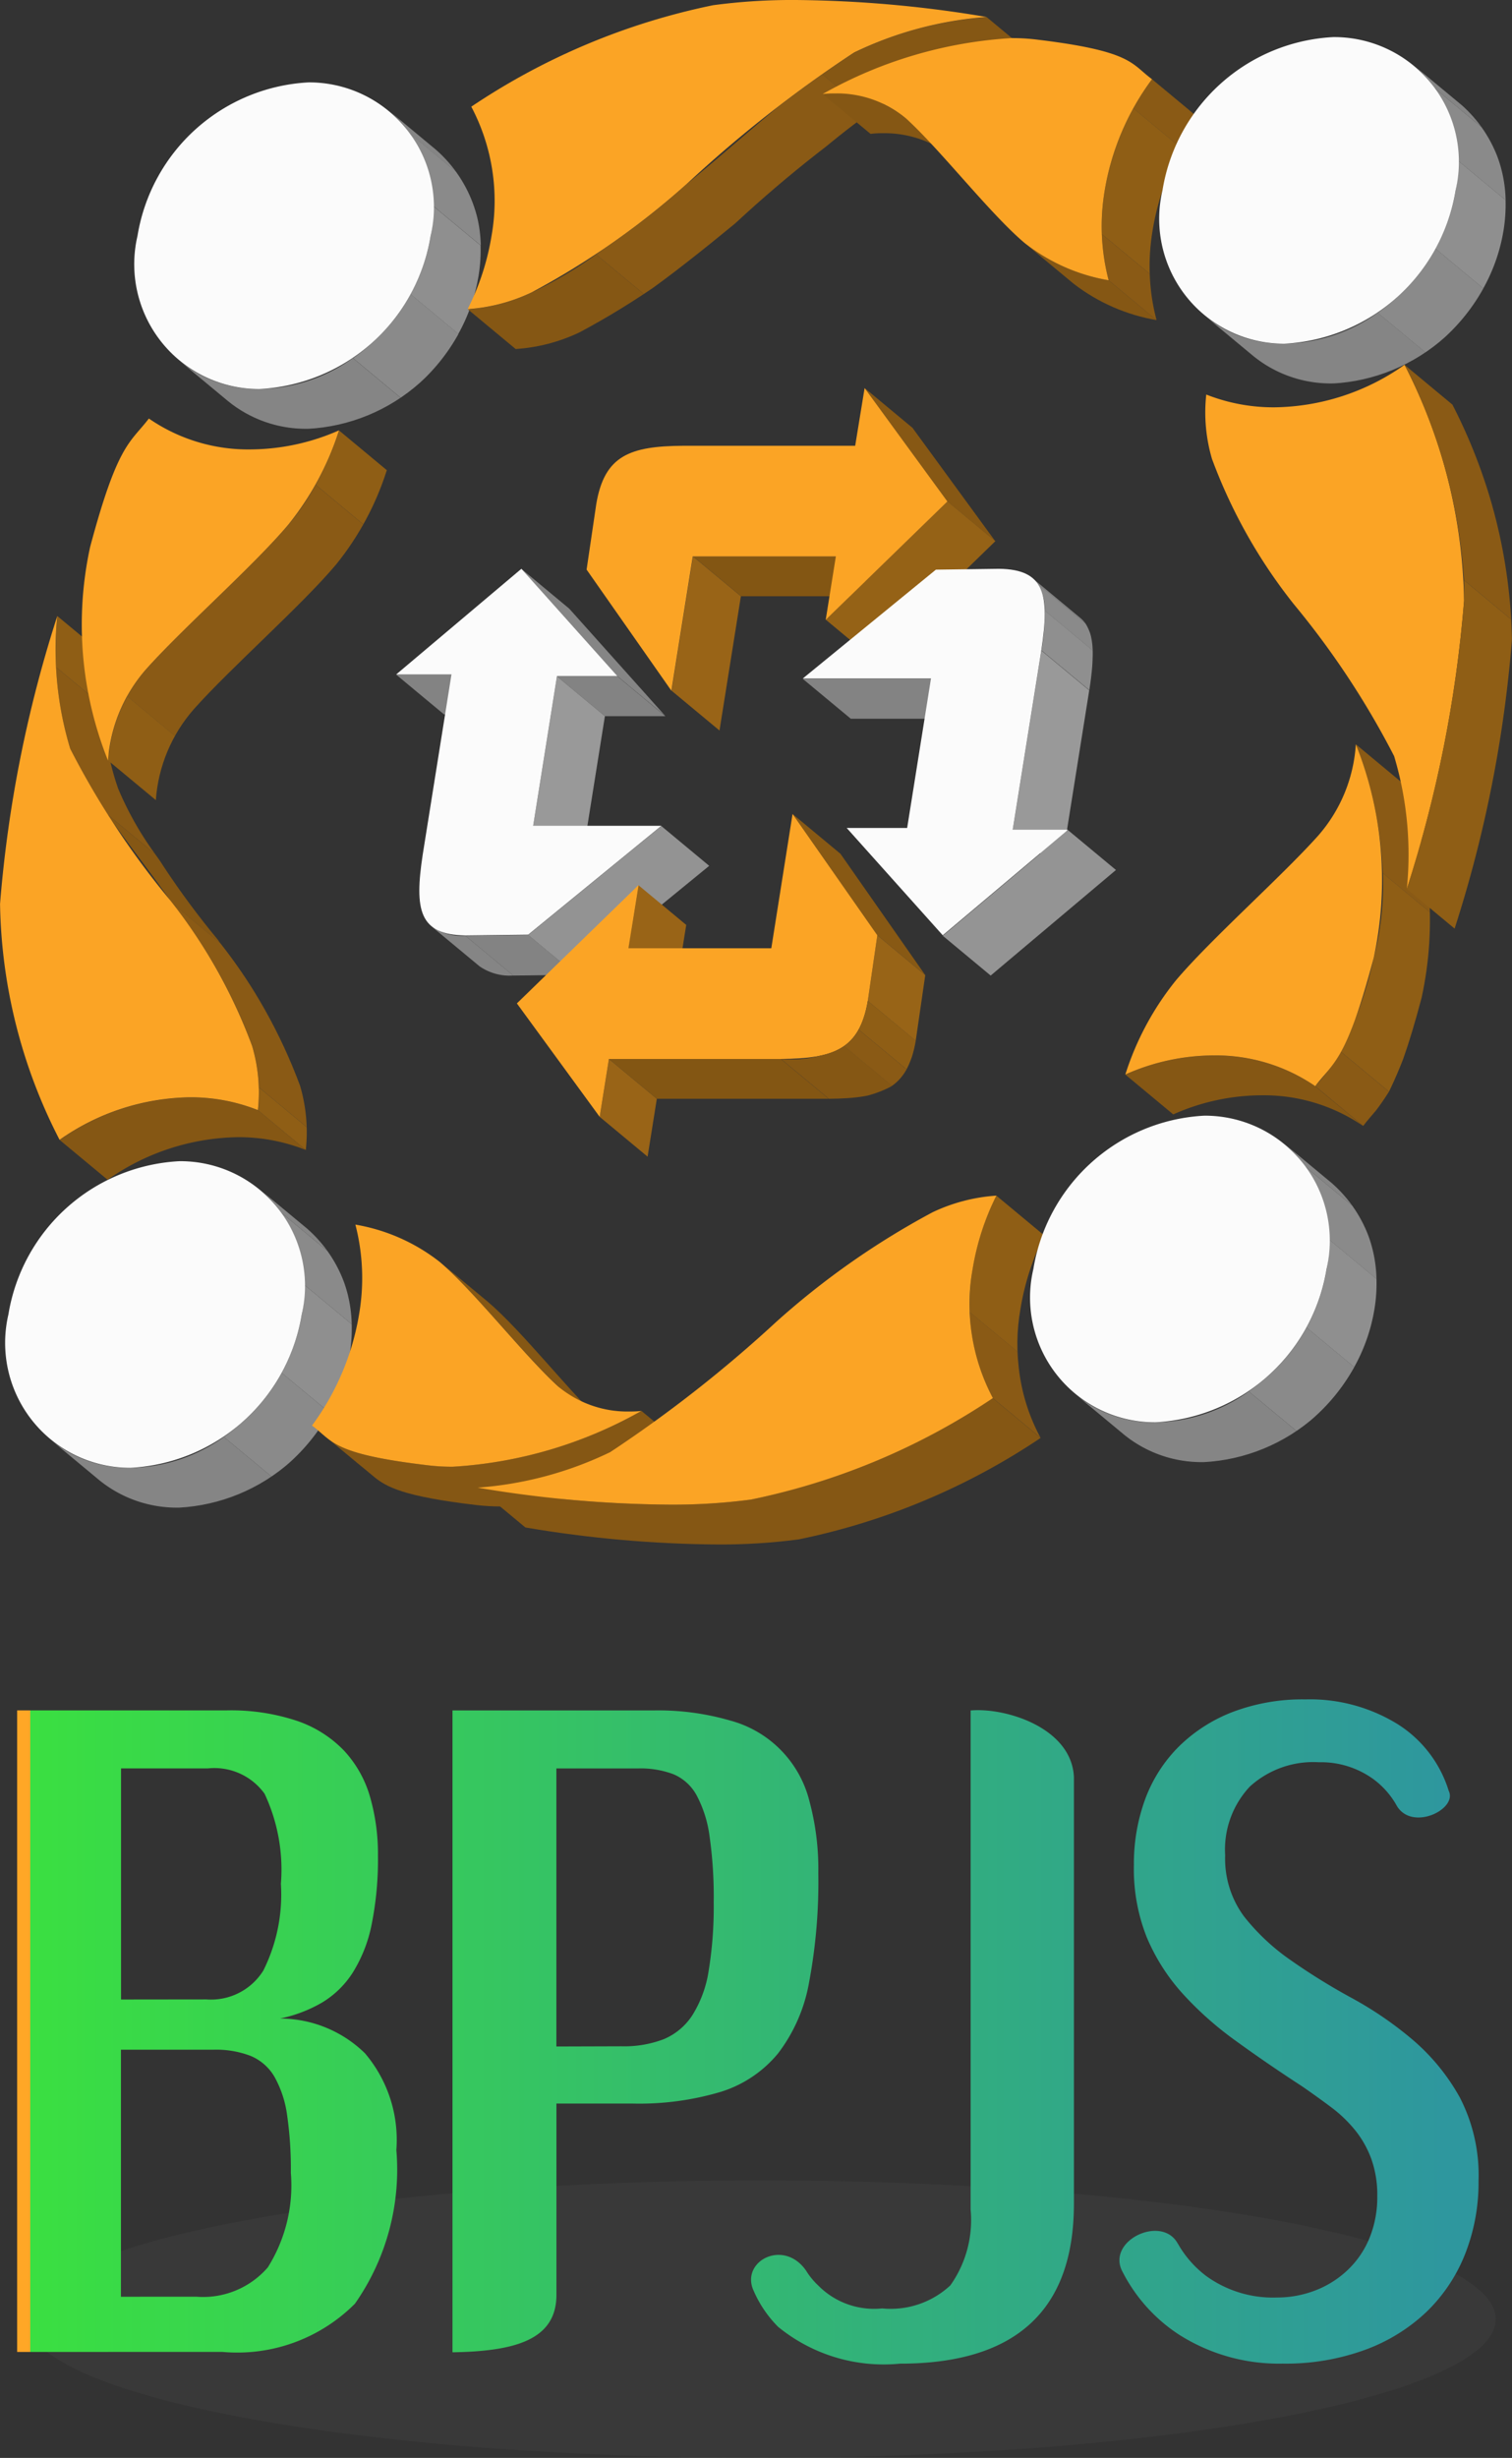 <svg xmlns="http://www.w3.org/2000/svg" xmlns:xlink="http://www.w3.org/1999/xlink" width="29.82" height="48.45" viewBox="0 0 29.82 48.45"><rect x="0" y="0" width="29.82" height="48.45" fill="#333333" stroke="none"/><defs><style>.a{fill:none;}.b{opacity:0.8;}.c{fill:#424242;opacity:0.5;}.d{isolation:isolate;}.e{clip-path:url(#a);}.f{fill:#858585;}.g{fill:#8a8a8a;}.h{fill:#8f8f8f;}.i{fill:#fbfbfb;}.j{clip-path:url(#b);}.k{fill:#8f5e15;}.l{fill:#8a5a15;}.m{fill:#855714;}.n{clip-path:url(#c);}.o{fill:#fba425;}.p{clip-path:url(#d);}.q{fill:#838383;}.r{fill:#999;}.s{clip-path:url(#e);}.t{fill:#996417;}.u{fill:#835613;}.v{fill:#939393;}.w{fill:#956216;}.x{fill:#875814;}.y{clip-path:url(#f);}.z{fill:#885914;}.aa{fill:#986417;}.ab{clip-path:url(#g);}.ac{fill:#949494;}.ad{clip-path:url(#h);}.ae{clip-path:url(#i);}.af{clip-path:url(#j);}.ag{clip-path:url(#k);}.ah{clip-path:url(#l);}.ai{clip-path:url(#m);}.aj{clip-path:url(#n);}.ak{clip-path:url(#o);}.al{clip-path:url(#p);}.am{clip-path:url(#q);}.an{clip-path:url(#r);}.ao{clip-path:url(#s);}.ap{clip-path:url(#t);}.aq{clip-path:url(#u);}.ar{clip-path:url(#v);}.as{clip-path:url(#w);}.at{fill-rule:evenodd;fill:url(#x);}</style><clipPath id="a"><path class="a" d="M1704.54,1446.594l.945.785a2.616,2.616,0,0,1,.838,2.479,3.6,3.6,0,0,1-3.37,3.02,2.427,2.427,0,0,1-1.573-.547l-.946-.785a2.432,2.432,0,0,0,1.573.547,3.6,3.6,0,0,0,3.371-3.02A2.617,2.617,0,0,0,1704.54,1446.594Z" transform="translate(-1700.434 -1446.594)"/></clipPath><clipPath id="b"><path class="a" d="M1695.127,1468.325l.946.785a6.719,6.719,0,0,0,.254,2.616,16.381,16.381,0,0,0,1.974,2.989,10.485,10.485,0,0,1,1.614,2.869,3.221,3.221,0,0,1,.113,1.266l-.945-.785a3.23,3.23,0,0,0-.114-1.265,10.482,10.482,0,0,0-1.615-2.869,16.4,16.4,0,0,1-1.973-2.989A6.725,6.725,0,0,1,1695.127,1468.325Z" transform="translate(-1695.097 -1468.325)"/></clipPath><clipPath id="c"><path class="a" d="M1701.9,1460.35l.945.785a5.694,5.694,0,0,1-1,1.859c-.687.815-2.068,2.026-2.8,2.845a3.045,3.045,0,0,0-.756,1.805l-.946-.785a3.047,3.047,0,0,1,.756-1.805c.728-.819,2.11-2.03,2.8-2.845A5.7,5.7,0,0,0,1701.9,1460.35Z" transform="translate(-1697.351 -1460.35)"/></clipPath><clipPath id="d"><path class="a" d="M1699.173,1489.247l.945.786a3.578,3.578,0,0,0-1.344-.253,4.568,4.568,0,0,0-2.566.839l-.946-.785a4.571,4.571,0,0,1,2.566-.838A3.6,3.6,0,0,1,1699.173,1489.247Z" transform="translate(-1695.262 -1488.995)"/></clipPath><clipPath id="e"><path class="a" d="M1712.189,1482.441l-.945-.785a1.043,1.043,0,0,0,.666.181l.946.785A1.04,1.04,0,0,1,1712.189,1482.441Z" transform="translate(-1711.243 -1481.656)"/></clipPath><clipPath id="f"><path class="a" d="M1737.065,1466.7l.946.785c.28.233.285.7.174,1.422l-.945-.785C1737.35,1467.394,1737.345,1466.931,1737.065,1466.7Z" transform="translate(-1737.065 -1466.698)"/></clipPath><clipPath id="g"><path class="a" d="M1727.964,1484.851l.946.785c-.164.954-.668,1.137-1.716,1.145l-.946-.785C1727.3,1485.988,1727.8,1485.806,1727.964,1484.851Z" transform="translate(-1726.248 -1484.851)"/></clipPath><clipPath id="h"><path class="a" d="M1723.031,1442.6l.945.785a7.22,7.22,0,0,0-2.615.7,25.158,25.158,0,0,0-3.268,2.562,15.578,15.578,0,0,1-3.089,2.166,3.452,3.452,0,0,1-1.263.33l-.945-.785a3.454,3.454,0,0,0,1.263-.33,15.564,15.564,0,0,0,3.09-2.166,25.183,25.183,0,0,1,3.268-2.562A7.227,7.227,0,0,1,1723.031,1442.6Z" transform="translate(-1712.796 -1442.598)"/></clipPath><clipPath id="i"><path class="a" d="M1729.638,1446.326l.945.785a2.15,2.15,0,0,0-1.359-.448,1.768,1.768,0,0,0-.232.013l-.946-.785a1.856,1.856,0,0,1,.232-.012A2.152,2.152,0,0,1,1729.638,1446.326Z" transform="translate(-1728.047 -1445.878)"/></clipPath><clipPath id="j"><path class="a" d="M1741.638,1444.805l.946.785c.055.046.106.093.164.141l-.945-.785C1741.745,1444.9,1741.693,1444.851,1741.638,1444.805Z" transform="translate(-1741.638 -1444.805)"/></clipPath><clipPath id="k"><path class="a" d="M1737.722,1453.133l-.946-.785a3.7,3.7,0,0,0,1.634.715l.946.785A3.7,3.7,0,0,1,1737.722,1453.133Z" transform="translate(-1736.776 -1452.348)"/></clipPath><clipPath id="l"><path class="a" d="M1741.031,1445.271l.945.785a5.078,5.078,0,0,0-.934,2.2,4.2,4.2,0,0,0,.079,1.763l-.945-.785a4.209,4.209,0,0,1-.079-1.763A5.08,5.08,0,0,1,1741.031,1445.271Z" transform="translate(-1740.039 -1445.271)"/></clipPath><clipPath id="m"><path class="a" d="M1699,1492.926l.945.785a2.61,2.61,0,0,1,.837,2.474,3.611,3.611,0,0,1-3.375,3.024,2.426,2.426,0,0,1-1.571-.547l-.945-.785a2.427,2.427,0,0,0,1.571.547,3.61,3.61,0,0,0,3.375-3.024A2.61,2.61,0,0,0,1699,1492.926Z" transform="translate(-1694.891 -1492.926)"/></clipPath><clipPath id="n"><path class="a" d="M1706.208,1503.154l.945.785c-.028-.023-.057-.046-.089-.07l-.945-.785C1706.151,1503.108,1706.18,1503.131,1706.208,1503.154Z" transform="translate(-1706.119 -1503.084)"/></clipPath><clipPath id="o"><path class="a" d="M1714.928,1499.343l-.945-.785-.06-.052c-.684-.625-1.644-1.867-2.331-2.45l.946.785c.687.582,1.647,1.824,2.331,2.449Z" transform="translate(-1711.592 -1496.056)"/></clipPath><clipPath id="p"><path class="a" d="M1707.641,1503.752l-.946-.785c.252.21.593.4,2.031.564a4.03,4.03,0,0,0,.473.027,8.577,8.577,0,0,0,3.723-1.1l.946.785a8.579,8.579,0,0,1-3.723,1.1,4.075,4.075,0,0,1-.473-.027C1708.233,1504.147,1707.892,1503.961,1707.641,1503.752Z" transform="translate(-1706.695 -1502.459)"/></clipPath><clipPath id="q"><path class="a" d="M1734.892,1493.215l.945.785a5.053,5.053,0,0,0-.469,1.448,3.948,3.948,0,0,0,.4,2.543l-.946-.785a3.947,3.947,0,0,1-.4-2.543A5.055,5.055,0,0,1,1734.892,1493.215Z" transform="translate(-1734.366 -1493.215)"/></clipPath><clipPath id="r"><path class="a" d="M1723.376,1501.909l.946.785a13.387,13.387,0,0,1-4.771,2,11.7,11.7,0,0,1-1.626.1,23.505,23.505,0,0,1-3.765-.335l-.946-.785a23.513,23.513,0,0,0,3.765.335,11.661,11.661,0,0,0,1.626-.1A13.377,13.377,0,0,0,1723.376,1501.909Z" transform="translate(-1713.214 -1501.909)"/></clipPath><clipPath id="s"><path class="a" d="M1748.583,1444.652l.946.785a2.61,2.61,0,0,1,.837,2.473,3.611,3.611,0,0,1-3.375,3.024,2.417,2.417,0,0,1-1.568-.545l-.946-.785a2.423,2.423,0,0,0,1.568.545,3.61,3.61,0,0,0,3.374-3.024A2.61,2.61,0,0,0,1748.583,1444.652Z" transform="translate(-1744.477 -1444.652)"/></clipPath><clipPath id="t"><path class="a" d="M1750.014,1473.831l.945.785a7.2,7.2,0,0,1,.353,4.208c-.542,2.046-.788,2.05-1.154,2.531l-.945-.785c.366-.481.612-.486,1.154-2.531A7.2,7.2,0,0,0,1750.014,1473.831Z" transform="translate(-1749.213 -1473.831)"/></clipPath><clipPath id="u"><path class="a" d="M1753.048,1457.534l.945.785a10.5,10.5,0,0,1,1.174,4.651,24.929,24.929,0,0,1-1.129,5.679l-.945-.785a24.943,24.943,0,0,0,1.129-5.679A10.517,10.517,0,0,0,1753.048,1457.534Z" transform="translate(-1753.048 -1457.534)"/></clipPath><clipPath id="v"><path class="a" d="M1744.792,1487.8l.946.785a3.469,3.469,0,0,0-2-.606,4.309,4.309,0,0,0-1.746.377l-.945-.785a4.3,4.3,0,0,1,1.745-.377A3.469,3.469,0,0,1,1744.792,1487.8Z" transform="translate(-1741.042 -1487.193)"/></clipPath><clipPath id="w"><path class="a" d="M1743.032,1490.972l.945.785a2.615,2.615,0,0,1,.839,2.478,3.606,3.606,0,0,1-3.374,3.02,2.424,2.424,0,0,1-1.57-.545l-.945-.785a2.423,2.423,0,0,0,1.57.546,3.607,3.607,0,0,0,3.375-3.02A2.615,2.615,0,0,0,1743.032,1490.972Z" transform="translate(-1738.926 -1490.972)"/></clipPath><linearGradient id="x" y1="0.5" x2="1" y2="0.5" gradientUnits="objectBoundingBox"><stop offset="0" stop-color="#ffa726"/><stop offset="0" stop-color="#c3bb31"/><stop offset="0" stop-color="#3adf41"/><stop offset="0.614" stop-color="#32b07c"/><stop offset="1" stop-color="#2e979e"/></linearGradient></defs><g class="b" transform="translate(0.518 42.98)"><ellipse class="c" cx="14.491" cy="2.735" rx="14.491" ry="2.735"/></g><g transform="translate(0 0)"><g class="d" transform="translate(2.672 1.624)"><g class="d" transform="translate(0.878 0.545)"><g class="e"><g class="d"><path class="f" d="M1709.379,1446.594l.946.785a2.34,2.34,0,0,1,.421.458l-.946-.785a2.311,2.311,0,0,0-.421-.458" transform="translate(-1705.273 -1446.594)"/><path class="g" d="M1710.3,1447.592l.945.785a2.613,2.613,0,0,1,.456,1.427l-.945-.785a2.617,2.617,0,0,0-.456-1.427" transform="translate(-1705.769 -1447.134)"/><path class="h" d="M1710.773,1450.7l.945.785a3.118,3.118,0,0,1-.039.594,3.515,3.515,0,0,1-.4,1.15l-.945-.785a3.526,3.526,0,0,0,.4-1.15,3.169,3.169,0,0,0,.039-.594" transform="translate(-1705.79 -1448.816)"/><path class="g" d="M1709,1454.5l.945.785a3.784,3.784,0,0,1-1.134,1.262l-.945-.785A3.793,3.793,0,0,0,1709,1454.5" transform="translate(-1704.453 -1450.871)"/><path class="f" d="M1703.844,1457.249l.945.785a3.22,3.22,0,0,1-1.837.608,2.427,2.427,0,0,1-1.573-.547l-.946-.785a2.43,2.43,0,0,0,1.573.547,3.219,3.219,0,0,0,1.837-.608" transform="translate(-1700.434 -1452.359)"/></g></g></g><path class="i" d="M1701.937,1445.406a2.461,2.461,0,0,1,2.406,3.024,3.6,3.6,0,0,1-3.371,3.02,2.46,2.46,0,0,1-2.41-3.02A3.611,3.611,0,0,1,1701.937,1445.406Z" transform="translate(-1698.522 -1445.406)"/></g><g class="d" transform="translate(0 8.25)"><g class="d" transform="translate(1.1 3.893)"><g class="j"><g class="d" transform="translate(0)"><path class="k" d="M1695.127,1468.325l.946.785a8.361,8.361,0,0,0-.026,1.006l-.946-.785a8.653,8.653,0,0,1,.026-1.006" transform="translate(-1695.097 -1468.325)"/><path class="l" d="M1695.107,1470.517l.946.785a4.959,4.959,0,0,0,.28,1.61,6.4,6.4,0,0,0,.729,1.29l-.946-.785a6.409,6.409,0,0,1-.729-1.29,4.958,4.958,0,0,1-.28-1.61" transform="translate(-1695.103 -1469.511)"/><path class="m" d="M1697.305,1476.836l.946.785c.359.515.788,1.048,1.245,1.7l.04.059-.945-.785-.041-.058c-.457-.65-.885-1.184-1.245-1.7" transform="translate(-1696.292 -1472.93)"/><path class="l" d="M1700.106,1480.664l.945.785a10.256,10.256,0,0,1,1.574,2.81,3.29,3.29,0,0,1,.131.816l-.945-.785a3.281,3.281,0,0,0-.131-.816,10.255,10.255,0,0,0-1.573-2.81" transform="translate(-1697.807 -1475.001)"/><path class="k" d="M1703.8,1488.565l.945.785a2.988,2.988,0,0,1-.018.45l-.945-.785a3.043,3.043,0,0,0,.017-.45" transform="translate(-1699.796 -1479.275)"/></g></g></g><g class="d" transform="translate(2.135 0.233)"><g class="n"><g class="d"><path class="k" d="M1706.722,1460.35l.945.785a5.8,5.8,0,0,1-.462,1.072l-.945-.785a5.8,5.8,0,0,0,.463-1.072" transform="translate(-1702.17 -1460.35)"/><path class="l" d="M1701.883,1462.685l.945.785a4.946,4.946,0,0,1-.536.788c-.687.815-2.068,2.027-2.8,2.845a2.989,2.989,0,0,0-.38.538l-.945-.785a2.977,2.977,0,0,1,.38-.538c.728-.819,2.11-2.03,2.8-2.845a4.951,4.951,0,0,0,.536-.788" transform="translate(-1697.794 -1461.613)"/><path class="k" d="M1697.727,1471.773l.945.785a2.994,2.994,0,0,0-.375,1.267l-.946-.785a2.993,2.993,0,0,1,.376-1.267" transform="translate(-1697.351 -1466.53)"/></g></g></g><g transform="translate(1.6)"><path class="o" d="M1697.522,1459.843a3.448,3.448,0,0,0,2.008.609,4.367,4.367,0,0,0,1.742-.376,5.7,5.7,0,0,1-1,1.859c-.687.815-2.069,2.026-2.8,2.845a3.048,3.048,0,0,0-.756,1.805,7.2,7.2,0,0,1-.353-4.208C1696.91,1460.328,1697.155,1460.324,1697.522,1459.843Z" transform="translate(-1696.186 -1459.843)"/></g><g class="d" transform="translate(1.176 13.381)"><g class="p"><g class="d"><path class="m" d="M1699.173,1489.247l.945.786a3.578,3.578,0,0,0-1.344-.253,4.568,4.568,0,0,0-2.566.839l-.946-.785a4.571,4.571,0,0,1,2.566-.838,3.6,3.6,0,0,1,1.345.252" transform="translate(-1695.262 -1488.995)"/></g></g></g><g transform="translate(0 3.893)"><path class="o" d="M1693.83,1468.325a6.723,6.723,0,0,0,.255,2.616,16.388,16.388,0,0,0,1.973,2.989,10.475,10.475,0,0,1,1.614,2.869,3.223,3.223,0,0,1,.114,1.265,3.593,3.593,0,0,0-1.345-.252,4.572,4.572,0,0,0-2.566.838,10.481,10.481,0,0,1-1.174-4.65A24.911,24.911,0,0,1,1693.83,1468.325Z" transform="translate(-1692.7 -1468.325)"/></g></g><g class="d" transform="translate(7.812 7.649)"><g transform="translate(0 5.648)"><path class="q" d="M1710.811,1470.837l.945.785h-1.092l-.945-.785Z" transform="translate(-1709.719 -1470.837)"/></g><g transform="translate(3.173 5.683)"><path class="q" d="M1717.823,1470.913l.945.785h-1.192l-.945-.785Z" transform="translate(-1716.631 -1470.913)"/></g><g transform="translate(2.471 3.567)"><path class="f" d="M1715.1,1466.3l.945.785,1.894,2.115-.945-.785Z" transform="translate(-1715.102 -1466.304)"/></g><g transform="translate(2.702 5.683)"><path class="r" d="M1716.076,1470.913l.945.785-.471,2.95-.945-.785Z" transform="translate(-1715.605 -1470.913)"/></g><g class="d" transform="translate(0.7 10.614)"><g class="s"><g class="d"><path class="f" d="M1711.909,1481.838l.946.785a1.04,1.04,0,0,1-.666-.181l-.945-.785a1.043,1.043,0,0,0,.666.181" transform="translate(-1711.243 -1481.656)"/></g></g></g><g transform="translate(5.433 3.319)"><path class="t" d="M1721.978,1465.763l.945.785-.422,2.647-.945-.785Z" transform="translate(-1721.556 -1465.763)"/></g><g transform="translate(5.855 3.319)"><path class="u" d="M1725.3,1465.763l.945.785h-2.822l-.945-.785Z" transform="translate(-1722.476 -1465.763)"/></g><g transform="translate(1.366 10.78)"><path class="q" d="M1713.933,1482.018l.945.785-1.239.016-.945-.785Z" transform="translate(-1712.694 -1482.018)"/></g><g transform="translate(2.604 8.633)"><path class="v" d="M1718.019,1477.341l.945.785-2.626,2.147-.945-.785Z" transform="translate(-1715.393 -1477.341)"/></g><g transform="translate(0 3.567)"><path class="i" d="M1712.19,1466.3l1.894,2.116h-1.192l-.47,2.95h2.528l-2.626,2.146-1.239.015c-.912-.012-1.008-.5-.84-1.6l.566-3.544h-1.091Z" transform="translate(-1709.719 -1466.304)"/></g><g transform="translate(8.478 2.236)"><path class="w" d="M1730.585,1463.4l.945.785-2.4,2.333-.945-.785Z" transform="translate(-1728.189 -1463.403)"/></g><g transform="translate(9.24)"><path class="x" d="M1729.851,1458.532l.945.785,1.633,2.236-.945-.785Z" transform="translate(-1729.851 -1458.532)"/></g><g transform="translate(3.761 0)"><path class="o" d="M1723.392,1458.532l1.633,2.236-2.4,2.333.2-1.25h-2.822l-.422,2.647-1.672-2.387.192-1.3c.163-.951.663-1.134,1.715-1.141h3.39Z" transform="translate(-1717.913 -1458.532)"/></g><g transform="translate(4.578 9.798)"><path class="t" d="M1719.893,1479.878l.945.785-.2,1.246-.945-.785Z" transform="translate(-1719.694 -1479.878)"/></g><g transform="translate(8.021 5.733)"><path class="q" d="M1729.723,1471.023l.945.785h-2.528l-.946-.785Z" transform="translate(-1727.194 -1471.023)"/></g><g transform="translate(4.015 13.225)"><path class="t" d="M1718.648,1487.346l.945.785-.182,1.141-.945-.785Z" transform="translate(-1718.466 -1487.346)"/></g><g class="d" transform="translate(12.552 3.748)"><g class="y"><g class="d"><path class="f" d="M1737.065,1466.7l.946.785a.554.554,0,0,1,.1.109l-.945-.785a.551.551,0,0,0-.1-.11" transform="translate(-1737.065 -1466.698)"/><path class="g" d="M1737.285,1466.937l.945.785a.956.956,0,0,1,.14.53l-.945-.785a.967.967,0,0,0-.14-.53" transform="translate(-1737.184 -1466.827)"/><path class="h" d="M1737.512,1468.091l.945.785a4.413,4.413,0,0,1-.067.783l-.945-.785a4.525,4.525,0,0,0,.067-.783" transform="translate(-1737.27 -1467.452)"/></g></g></g><g transform="translate(7.819 8.396)"><path class="z" d="M1726.754,1476.825l.945.785,1.672,2.391-.945-.785Z" transform="translate(-1726.754 -1476.825)"/></g><g transform="translate(4.197 13.225)"><path class="u" d="M1722.253,1487.346l.945.785h-3.39l-.945-.785Z" transform="translate(-1718.863 -1487.346)"/></g><g transform="translate(9.303 10.788)"><path class="aa" d="M1730.175,1482.034l.945.785-.188,1.293-.945-.785Z" transform="translate(-1729.987 -1482.034)"/></g><g transform="translate(12.16 5.171)"><path class="r" d="M1736.778,1469.8l.945.785-.565,3.544-.945-.785Z" transform="translate(-1736.213 -1469.797)"/></g><g transform="translate(2.381 8.396)"><path class="o" d="M1720.345,1476.825l1.672,2.391-.188,1.293c-.164.954-.668,1.138-1.716,1.145h-3.39l-.182,1.141-1.633-2.236,2.4-2.333-.2,1.246h2.818Z" transform="translate(-1714.907 -1476.825)"/></g><g class="d" transform="translate(7.587 12.08)"><g class="ab"><g class="d"><path class="k" d="M1729.774,1484.851l.945.785a1.791,1.791,0,0,1-.181.564l-.946-.785a1.8,1.8,0,0,0,.181-.565" transform="translate(-1728.057 -1484.851)"/><path class="l" d="M1729.254,1486.081l.945.785a.939.939,0,0,1-.288.326l-.946-.785a.94.94,0,0,0,.288-.326" transform="translate(-1727.718 -1485.516)"/><path class="m" d="M1727.5,1486.791l.946.785a2.218,2.218,0,0,1-1.248.255l-.946-.785a2.216,2.216,0,0,0,1.248-.254" transform="translate(-1726.248 -1485.9)"/></g></g></g><g transform="translate(8.021 3.567)"><path class="i" d="M1731.063,1466.3c.908.011,1,.509.836,1.6l-.565,3.544h1.091l-2.471,2.08-1.894-2.115h1.192l.47-2.946h-2.529l2.626-2.146Z" transform="translate(-1727.194 -1466.304)"/></g><g transform="translate(10.781 8.715)"><path class="ac" d="M1735.679,1477.518l.945.785-2.471,2.081-.945-.785Z" transform="translate(-1733.208 -1477.518)"/></g></g><g class="d" transform="translate(9.224)"><g class="d" transform="translate(0 0.335)"><g class="ad"><g class="d"><path class="m" d="M1731.248,1442.6l.945.785a7.22,7.22,0,0,0-2.615.7,7.4,7.4,0,0,0-.649.41l-.946-.785a7.578,7.578,0,0,1,.649-.409,7.227,7.227,0,0,1,2.615-.7" transform="translate(-1721.013 -1442.598)"/><path class="l" d="M1722.752,1445.021l.946.786c-.8.562-1.586,1.3-2.619,2.152-.7.575-1.292,1.043-1.821,1.415l-.945-.785c.529-.371,1.119-.839,1.821-1.414,1.033-.85,1.817-1.59,2.619-2.153" transform="translate(-1715.78 -1443.909)"/><path class="m" d="M1715.328,1452.793l.945.785a8.126,8.126,0,0,1-1.268.751,3.45,3.45,0,0,1-1.263.33l-.945-.785a3.457,3.457,0,0,0,1.263-.33,8.1,8.1,0,0,0,1.269-.751" transform="translate(-1712.796 -1448.114)"/></g></g></g><g class="d" transform="translate(7 1.841)"><g class="ae"><g class="d"><path class="m" d="M1729.638,1446.326l.945.785a2.15,2.15,0,0,0-1.359-.448,1.768,1.768,0,0,0-.232.013l-.946-.785a1.856,1.856,0,0,1,.232-.012,2.152,2.152,0,0,1,1.359.448" transform="translate(-1728.047 -1445.878)"/></g></g></g><path class="o" d="M1719.266,1441.868a23.578,23.578,0,0,1,3.765.335,7.23,7.23,0,0,0-2.615.7,25.134,25.134,0,0,0-3.268,2.562,15.582,15.582,0,0,1-3.09,2.166,3.457,3.457,0,0,1-1.263.33,4.948,4.948,0,0,0,.472-1.448,3.969,3.969,0,0,0-.4-2.542,13.349,13.349,0,0,1,4.768-2A11.651,11.651,0,0,1,1719.266,1441.868Z" transform="translate(-1712.796 -1441.868)"/><g class="d" transform="translate(13.238 1.348)"><g class="af"><g class="d"><path class="m" d="M1741.638,1444.805l.946.785c.055.046.106.093.164.141l-.945-.785c-.058-.048-.11-.1-.165-.141" transform="translate(-1741.638 -1444.805)"/></g></g></g><g class="d" transform="translate(11.007 4.81)"><g class="ag"><g class="d"><path class="m" d="M1738.41,1453.063l.946.785a3.7,3.7,0,0,1-1.634-.715l-.946-.785a3.7,3.7,0,0,0,1.634.715" transform="translate(-1736.776 -1452.348)"/></g></g></g><g class="d" transform="translate(12.504 1.562)"><g class="ah"><g class="d" transform="translate(0)"><path class="l" d="M1741.766,1445.271l.945.785a5.317,5.317,0,0,0-.368.573l-.945-.785a5.181,5.181,0,0,1,.367-.573" transform="translate(-1740.775 -1445.271)"/><path class="k" d="M1740.663,1446.519l.945.785a4.985,4.985,0,0,0-.566,1.628,4.442,4.442,0,0,0-.055.851l-.946-.785a4.535,4.535,0,0,1,.055-.851,4.979,4.979,0,0,1,.567-1.628" transform="translate(-1740.039 -1445.946)"/><path class="l" d="M1740.044,1451.921l.946.785a4,4,0,0,0,.134.911l-.945-.785a4,4,0,0,1-.134-.911" transform="translate(-1740.042 -1448.869)"/></g></g></g><g transform="translate(7 0.751)"><path class="o" d="M1731.778,1443.505a4.021,4.021,0,0,1,.465.026c1.924.229,1.887.482,2.3.785a5.074,5.074,0,0,0-.934,2.2,4.213,4.213,0,0,0,.079,1.763,3.68,3.68,0,0,1-1.661-.738c-.687-.583-1.647-1.824-2.327-2.445a2.121,2.121,0,0,0-1.421-.5,1.845,1.845,0,0,0-.232.012A8.594,8.594,0,0,1,1731.778,1443.505Z" transform="translate(-1728.047 -1443.505)"/></g></g><g class="d" transform="translate(0.127 22.889)"><g class="d" transform="translate(0.879 0.547)"><g class="ai"><g class="d"><path class="f" d="M1703.842,1492.926l.946.785a2.316,2.316,0,0,1,.421.458l-.945-.786a2.355,2.355,0,0,0-.421-.458" transform="translate(-1699.734 -1492.926)"/><path class="g" d="M1704.76,1493.924l.945.785a2.6,2.6,0,0,1,.455,1.423l-.945-.785a2.611,2.611,0,0,0-.455-1.423" transform="translate(-1700.23 -1493.466)"/><path class="h" d="M1705.234,1497.025l.946.785a3.119,3.119,0,0,1-.039.592,3.522,3.522,0,0,1-.4,1.149l-.945-.785a3.52,3.52,0,0,0,.4-1.149,3.116,3.116,0,0,0,.039-.592" transform="translate(-1700.25 -1495.144)"/><path class="g" d="M1703.455,1500.818l.945.785a3.8,3.8,0,0,1-1.137,1.266l-.945-.785a3.81,3.81,0,0,0,1.137-1.266" transform="translate(-1698.909 -1497.196)"/><path class="f" d="M1698.3,1503.576l.945.785a3.221,3.221,0,0,1-1.838.609,2.426,2.426,0,0,1-1.571-.547l-.945-.785a2.426,2.426,0,0,0,1.571.547,3.223,3.223,0,0,0,1.838-.609" transform="translate(-1694.891 -1498.688)"/></g></g></g><path class="i" d="M1696.39,1491.735a2.46,2.46,0,0,1,2.41,3.02,3.611,3.611,0,0,1-3.375,3.024,2.463,2.463,0,0,1-2.41-3.024A3.606,3.606,0,0,1,1696.39,1491.735Z" transform="translate(-1692.976 -1491.735)"/></g><g class="d" transform="translate(6.159 23.568)"><g class="d" transform="translate(0 4.53)"><g class="aj"><g class="d"><path class="m" d="M1706.208,1503.154l.945.785c-.028-.023-.057-.046-.089-.07l-.945-.785c.032.024.061.047.089.07" transform="translate(-1706.119 -1503.084)"/></g></g></g><g class="d" transform="translate(2.512 1.304)"><g class="ak"><g class="d"><path class="m" d="M1711.592,1496.056l.946.785c.687.582,1.647,1.824,2.331,2.449l.06.052-.945-.785-.06-.052c-.684-.625-1.644-1.867-2.331-2.45" transform="translate(-1711.592 -1496.056)"/></g></g></g><g class="d" transform="translate(0.264 4.243)"><g class="al"><g class="d"><path class="m" d="M1712.922,1502.459l.946.785a8.579,8.579,0,0,1-3.723,1.1,4.075,4.075,0,0,1-.473-.027c-1.438-.168-1.779-.354-2.031-.564l-.946-.785c.252.21.593.4,2.031.564a4.03,4.03,0,0,0,.473.027,8.577,8.577,0,0,0,3.723-1.1" transform="translate(-1706.695 -1502.459)"/></g></g></g><g transform="translate(0 0.571)"><path class="o" d="M1706.969,1494.458a3.7,3.7,0,0,1,1.661.734c.687.582,1.647,1.824,2.331,2.45a2.128,2.128,0,0,0,1.423.5,1.849,1.849,0,0,0,.225-.011,8.576,8.576,0,0,1-3.723,1.1,4.006,4.006,0,0,1-.473-.027c-1.925-.225-1.883-.481-2.3-.784a5.1,5.1,0,0,0,.93-2.2A4.2,4.2,0,0,0,1706.969,1494.458Z" transform="translate(-1706.119 -1494.458)"/></g><g class="d" transform="translate(12.965)"><g class="am"><g class="d" transform="translate(0)"><path class="k" d="M1734.892,1493.215l.945.785a5.038,5.038,0,0,0-.469,1.448,4.453,4.453,0,0,0-.055.848l-.946-.785a4.5,4.5,0,0,1,.055-.848,5.048,5.048,0,0,1,.469-1.448" transform="translate(-1734.366 -1493.215)"/><path class="l" d="M1734.371,1498.216l.946.785a3.755,3.755,0,0,0,.451,1.695l-.945-.785a3.755,3.755,0,0,1-.451-1.7" transform="translate(-1734.369 -1495.921)"/></g></g></g><g class="d" transform="translate(3.257 3.991)"><g class="an"><g class="d"><path class="m" d="M1723.376,1501.909l.946.785a13.387,13.387,0,0,1-4.771,2,11.7,11.7,0,0,1-1.626.1,23.505,23.505,0,0,1-3.765-.335l-.946-.785a23.513,23.513,0,0,0,3.765.335,11.661,11.661,0,0,0,1.626-.1,13.377,13.377,0,0,0,4.771-2" transform="translate(-1713.214 -1501.909)"/></g></g></g><g transform="translate(3.257)"><path class="o" d="M1723.449,1493.215a5.048,5.048,0,0,0-.469,1.448,3.948,3.948,0,0,0,.4,2.543,13.383,13.383,0,0,1-4.771,2,11.718,11.718,0,0,1-1.626.1,23.513,23.513,0,0,1-3.765-.335,7.19,7.19,0,0,0,2.615-.7,25.816,25.816,0,0,0,3.268-2.562,15.655,15.655,0,0,1,3.089-2.166A3.466,3.466,0,0,1,1723.449,1493.215Z" transform="translate(-1713.214 -1493.215)"/></g></g><g class="d" transform="translate(22.887 0.731)"><g class="d" transform="translate(0.879 0.547)"><g class="ao"><g class="d"><path class="f" d="M1753.422,1444.652l.946.785a2.332,2.332,0,0,1,.421.458l-.946-.785a2.331,2.331,0,0,0-.421-.459" transform="translate(-1749.317 -1444.652)"/><path class="g" d="M1754.339,1445.651l.946.785a2.606,2.606,0,0,1,.455,1.423l-.946-.785a2.6,2.6,0,0,0-.455-1.423" transform="translate(-1749.812 -1445.192)"/><path class="h" d="M1754.814,1448.751l.946.785a3.168,3.168,0,0,1-.039.592,3.519,3.519,0,0,1-.4,1.149l-.945-.785a3.518,3.518,0,0,0,.4-1.149,3.117,3.117,0,0,0,.039-.592" transform="translate(-1749.833 -1446.87)"/><path class="g" d="M1753.035,1452.544l.945.785a3.8,3.8,0,0,1-1.137,1.266l-.946-.785a3.807,3.807,0,0,0,1.138-1.266" transform="translate(-1748.491 -1448.922)"/><path class="f" d="M1747.883,1455.3l.946.785a3.222,3.222,0,0,1-1.838.609,2.419,2.419,0,0,1-1.568-.545l-.946-.785a2.424,2.424,0,0,0,1.568.545,3.22,3.22,0,0,0,1.837-.609" transform="translate(-1744.477 -1450.414)"/></g></g></g><path class="i" d="M1745.974,1443.461a2.46,2.46,0,0,1,2.41,3.02,3.61,3.61,0,0,1-3.375,3.024,2.461,2.461,0,0,1-2.406-3.024A3.6,3.6,0,0,1,1745.974,1443.461Z" transform="translate(-1742.563 -1443.461)"/></g><g class="d" transform="translate(22.189 7.191)"><g class="d" transform="translate(3.75 7.48)"><g class="ap"><g class="d"><path class="l" d="M1750.957,1473.831l.945.785a7.75,7.75,0,0,1,.531,2.539l-.946-.785a7.743,7.743,0,0,0-.531-2.539" transform="translate(-1750.156 -1473.831)"/><path class="k" d="M1751.146,1479.362l.946.785a5.769,5.769,0,0,1-.178,1.669,8.479,8.479,0,0,1-.645,1.855l-.945-.785a8.449,8.449,0,0,0,.645-1.856,5.755,5.755,0,0,0,.178-1.669" transform="translate(-1749.814 -1476.823)"/><path class="l" d="M1749.722,1487.041l.945.785a4.632,4.632,0,0,1-.509.675l-.945-.785a4.647,4.647,0,0,0,.51-.676" transform="translate(-1749.213 -1480.978)"/></g></g></g><g transform="translate(1.581)"><path class="o" d="M1748.416,1457.534a10.51,10.51,0,0,1,1.174,4.65,24.946,24.946,0,0,1-1.129,5.679,6.764,6.764,0,0,0-.251-2.616,16.581,16.581,0,0,0-1.977-2.993,10.388,10.388,0,0,1-1.615-2.865,3.24,3.24,0,0,1-.113-1.269,3.611,3.611,0,0,0,1.345.252A4.53,4.53,0,0,0,1748.416,1457.534Z" transform="translate(-1744.485 -1457.534)"/></g><g class="d" transform="translate(5.511)"><g class="aq"><g class="d"><path class="l" d="M1753.048,1457.534l.945.785a10.778,10.778,0,0,1,1.173,4.245l-.945-.785a10.8,10.8,0,0,0-1.172-4.245" transform="translate(-1753.048 -1457.534)"/><path class="k" d="M1754.273,1466.783l.945.785c0,.135.005.269,0,.405a24.94,24.94,0,0,1-1.129,5.679l-.945-.785a24.957,24.957,0,0,0,1.129-5.679q.005-.2,0-.4" transform="translate(-1753.101 -1462.538)"/></g></g></g><g class="d" transform="translate(0 13.613)"><g class="ar"><g class="d"><path class="m" d="M1744.792,1487.8l.946.785a3.469,3.469,0,0,0-2-.606,4.309,4.309,0,0,0-1.746.377l-.945-.785a4.3,4.3,0,0,1,1.745-.377,3.469,3.469,0,0,1,2,.606" transform="translate(-1741.042 -1487.193)"/></g></g></g><g transform="translate(0 7.48)"><path class="o" d="M1745.593,1473.831a7.2,7.2,0,0,1,.353,4.208c-.542,2.046-.788,2.05-1.154,2.531a3.469,3.469,0,0,0-2-.606,4.3,4.3,0,0,0-1.745.377,5.687,5.687,0,0,1,1-1.859c.691-.815,2.069-2.031,2.8-2.846A3.016,3.016,0,0,0,1745.593,1473.831Z" transform="translate(-1741.042 -1473.831)"/></g></g><g class="d" transform="translate(20.341 21.992)"><g class="d" transform="translate(0.877 0.547)"><g class="as"><g class="d"><path class="f" d="M1747.871,1490.972l.945.785a2.344,2.344,0,0,1,.422.459l-.946-.785a2.3,2.3,0,0,0-.421-.458" transform="translate(-1743.765 -1490.972)"/><path class="g" d="M1748.789,1491.971l.946.785a2.618,2.618,0,0,1,.456,1.427l-.945-.785a2.616,2.616,0,0,0-.457-1.427" transform="translate(-1744.262 -1491.512)"/><path class="h" d="M1749.267,1495.079l.945.785a3.125,3.125,0,0,1-.039.592,3.521,3.521,0,0,1-.4,1.147l-.946-.785a3.513,3.513,0,0,0,.4-1.147,3.188,3.188,0,0,0,.039-.592" transform="translate(-1744.283 -1493.194)"/><path class="g" d="M1747.491,1498.869l.946.785a3.794,3.794,0,0,1-1.135,1.263l-.946-.785a3.782,3.782,0,0,0,1.135-1.263" transform="translate(-1742.946 -1495.245)"/><path class="f" d="M1742.336,1501.621l.945.785a3.226,3.226,0,0,1-1.84.61,2.424,2.424,0,0,1-1.57-.546l-.945-.785a2.421,2.421,0,0,0,1.57.546,3.226,3.226,0,0,0,1.84-.609" transform="translate(-1738.926 -1496.734)"/></g></g></g><path class="i" d="M1740.427,1489.781a2.463,2.463,0,0,1,2.41,3.024,3.607,3.607,0,0,1-3.375,3.02,2.458,2.458,0,0,1-2.407-3.02A3.607,3.607,0,0,1,1740.427,1489.781Z" transform="translate(-1737.016 -1489.781)"/></g></g><path class="at" d="M1693.437,1527.715v-12.646h4.127a4.113,4.113,0,0,1,1.395.207,2.32,2.32,0,0,1,.925.586,2.248,2.248,0,0,1,.512.908,4.045,4.045,0,0,1,.157,1.155,6.492,6.492,0,0,1-.124,1.362,2.831,2.831,0,0,1-.372.949,1.849,1.849,0,0,1-.61.594,2.742,2.742,0,0,1-.826.313,2.4,2.4,0,0,1,1.676.685,2.635,2.635,0,0,1,.619,1.907,4.6,4.6,0,0,1-.817,3.029,3.277,3.277,0,0,1-2.617.95Zm3.533-1.089a1.686,1.686,0,0,0,1.411-.578,3.038,3.038,0,0,0,.454-1.865,7.334,7.334,0,0,0-.074-1.139,2.121,2.121,0,0,0-.248-.751.981.981,0,0,0-.47-.413,1.9,1.9,0,0,0-.727-.123h-1.832v4.87Zm.2-5.86a1.215,1.215,0,0,0,1.123-.57,3.351,3.351,0,0,0,.346-1.709,3.514,3.514,0,0,0-.322-1.775,1.219,1.219,0,0,0-1.114-.5h-1.717v4.556Zm8.188.924a2.176,2.176,0,0,0,.834-.141,1.245,1.245,0,0,0,.561-.47,2.294,2.294,0,0,0,.322-.875,7.811,7.811,0,0,0,.1-1.354,8.435,8.435,0,0,0-.082-1.3,2.367,2.367,0,0,0-.256-.809.937.937,0,0,0-.454-.413,1.832,1.832,0,0,0-.693-.115h-1.618v5.481Zm-3.335,6.026v-12.646h3.962a5.073,5.073,0,0,1,1.519.2,2.195,2.195,0,0,1,1.56,1.593,5.133,5.133,0,0,1,.174,1.412,10.731,10.731,0,0,1-.182,2.154,3.225,3.225,0,0,1-.611,1.4,2.377,2.377,0,0,1-1.13.759,5.642,5.642,0,0,1-1.742.231h-1.5v3.757c.009.908-.828,1.125-2.047,1.146Zm10.219-12.646v9.839a2.225,2.225,0,0,1-.4,1.494,1.725,1.725,0,0,1-1.345.454,1.547,1.547,0,0,1-1.263-.454,1.415,1.415,0,0,1-.238-.292c-.435-.624-1.261-.2-1.051.357a2.32,2.32,0,0,0,.5.752,3.291,3.291,0,0,0,2.4.726q3.433,0,3.434-3.153v-8.413c-.047-.963-1.333-1.369-2.031-1.31Zm4.086,10.508a2.086,2.086,0,0,0,.553.635,2.243,2.243,0,0,0,1.4.429,2.091,2.091,0,0,0,.76-.14,1.934,1.934,0,0,0,.635-.4,1.817,1.817,0,0,0,.43-.627,2.131,2.131,0,0,0,.156-.833,2.1,2.1,0,0,0-.116-.727,1.99,1.99,0,0,0-.313-.561,2.651,2.651,0,0,0-.47-.455q-.273-.205-.586-.421-.71-.462-1.312-.9a6.657,6.657,0,0,1-1.048-.933,3.927,3.927,0,0,1-.7-1.1,3.637,3.637,0,0,1-.255-1.428,3.692,3.692,0,0,1,.223-1.3,2.87,2.87,0,0,1,.66-1.032,3.09,3.09,0,0,1,1.065-.685,3.885,3.885,0,0,1,1.436-.248,3.294,3.294,0,0,1,1.816.487,2.382,2.382,0,0,1,1.009,1.316c.182.368-.756.821-1.041.264a1.65,1.65,0,0,0-.438-.49,1.76,1.76,0,0,0-1.081-.338,1.858,1.858,0,0,0-1.362.479,1.813,1.813,0,0,0-.487,1.354,1.911,1.911,0,0,0,.371,1.205,4.246,4.246,0,0,0,.925.866,12.42,12.42,0,0,0,1.2.743,7.123,7.123,0,0,1,1.205.826,4.121,4.121,0,0,1,.925,1.131,3.333,3.333,0,0,1,.371,1.651,3.832,3.832,0,0,1-.264,1.437,3.233,3.233,0,0,1-.759,1.139,3.5,3.5,0,0,1-1.214.751,4.562,4.562,0,0,1-1.626.272,3.669,3.669,0,0,1-2.055-.578,3.239,3.239,0,0,1-1.1-1.226C1714.9,1525.526,1716.01,1525,1716.326,1525.577Z" transform="translate(-1693.099 -1481.354)"/></svg>